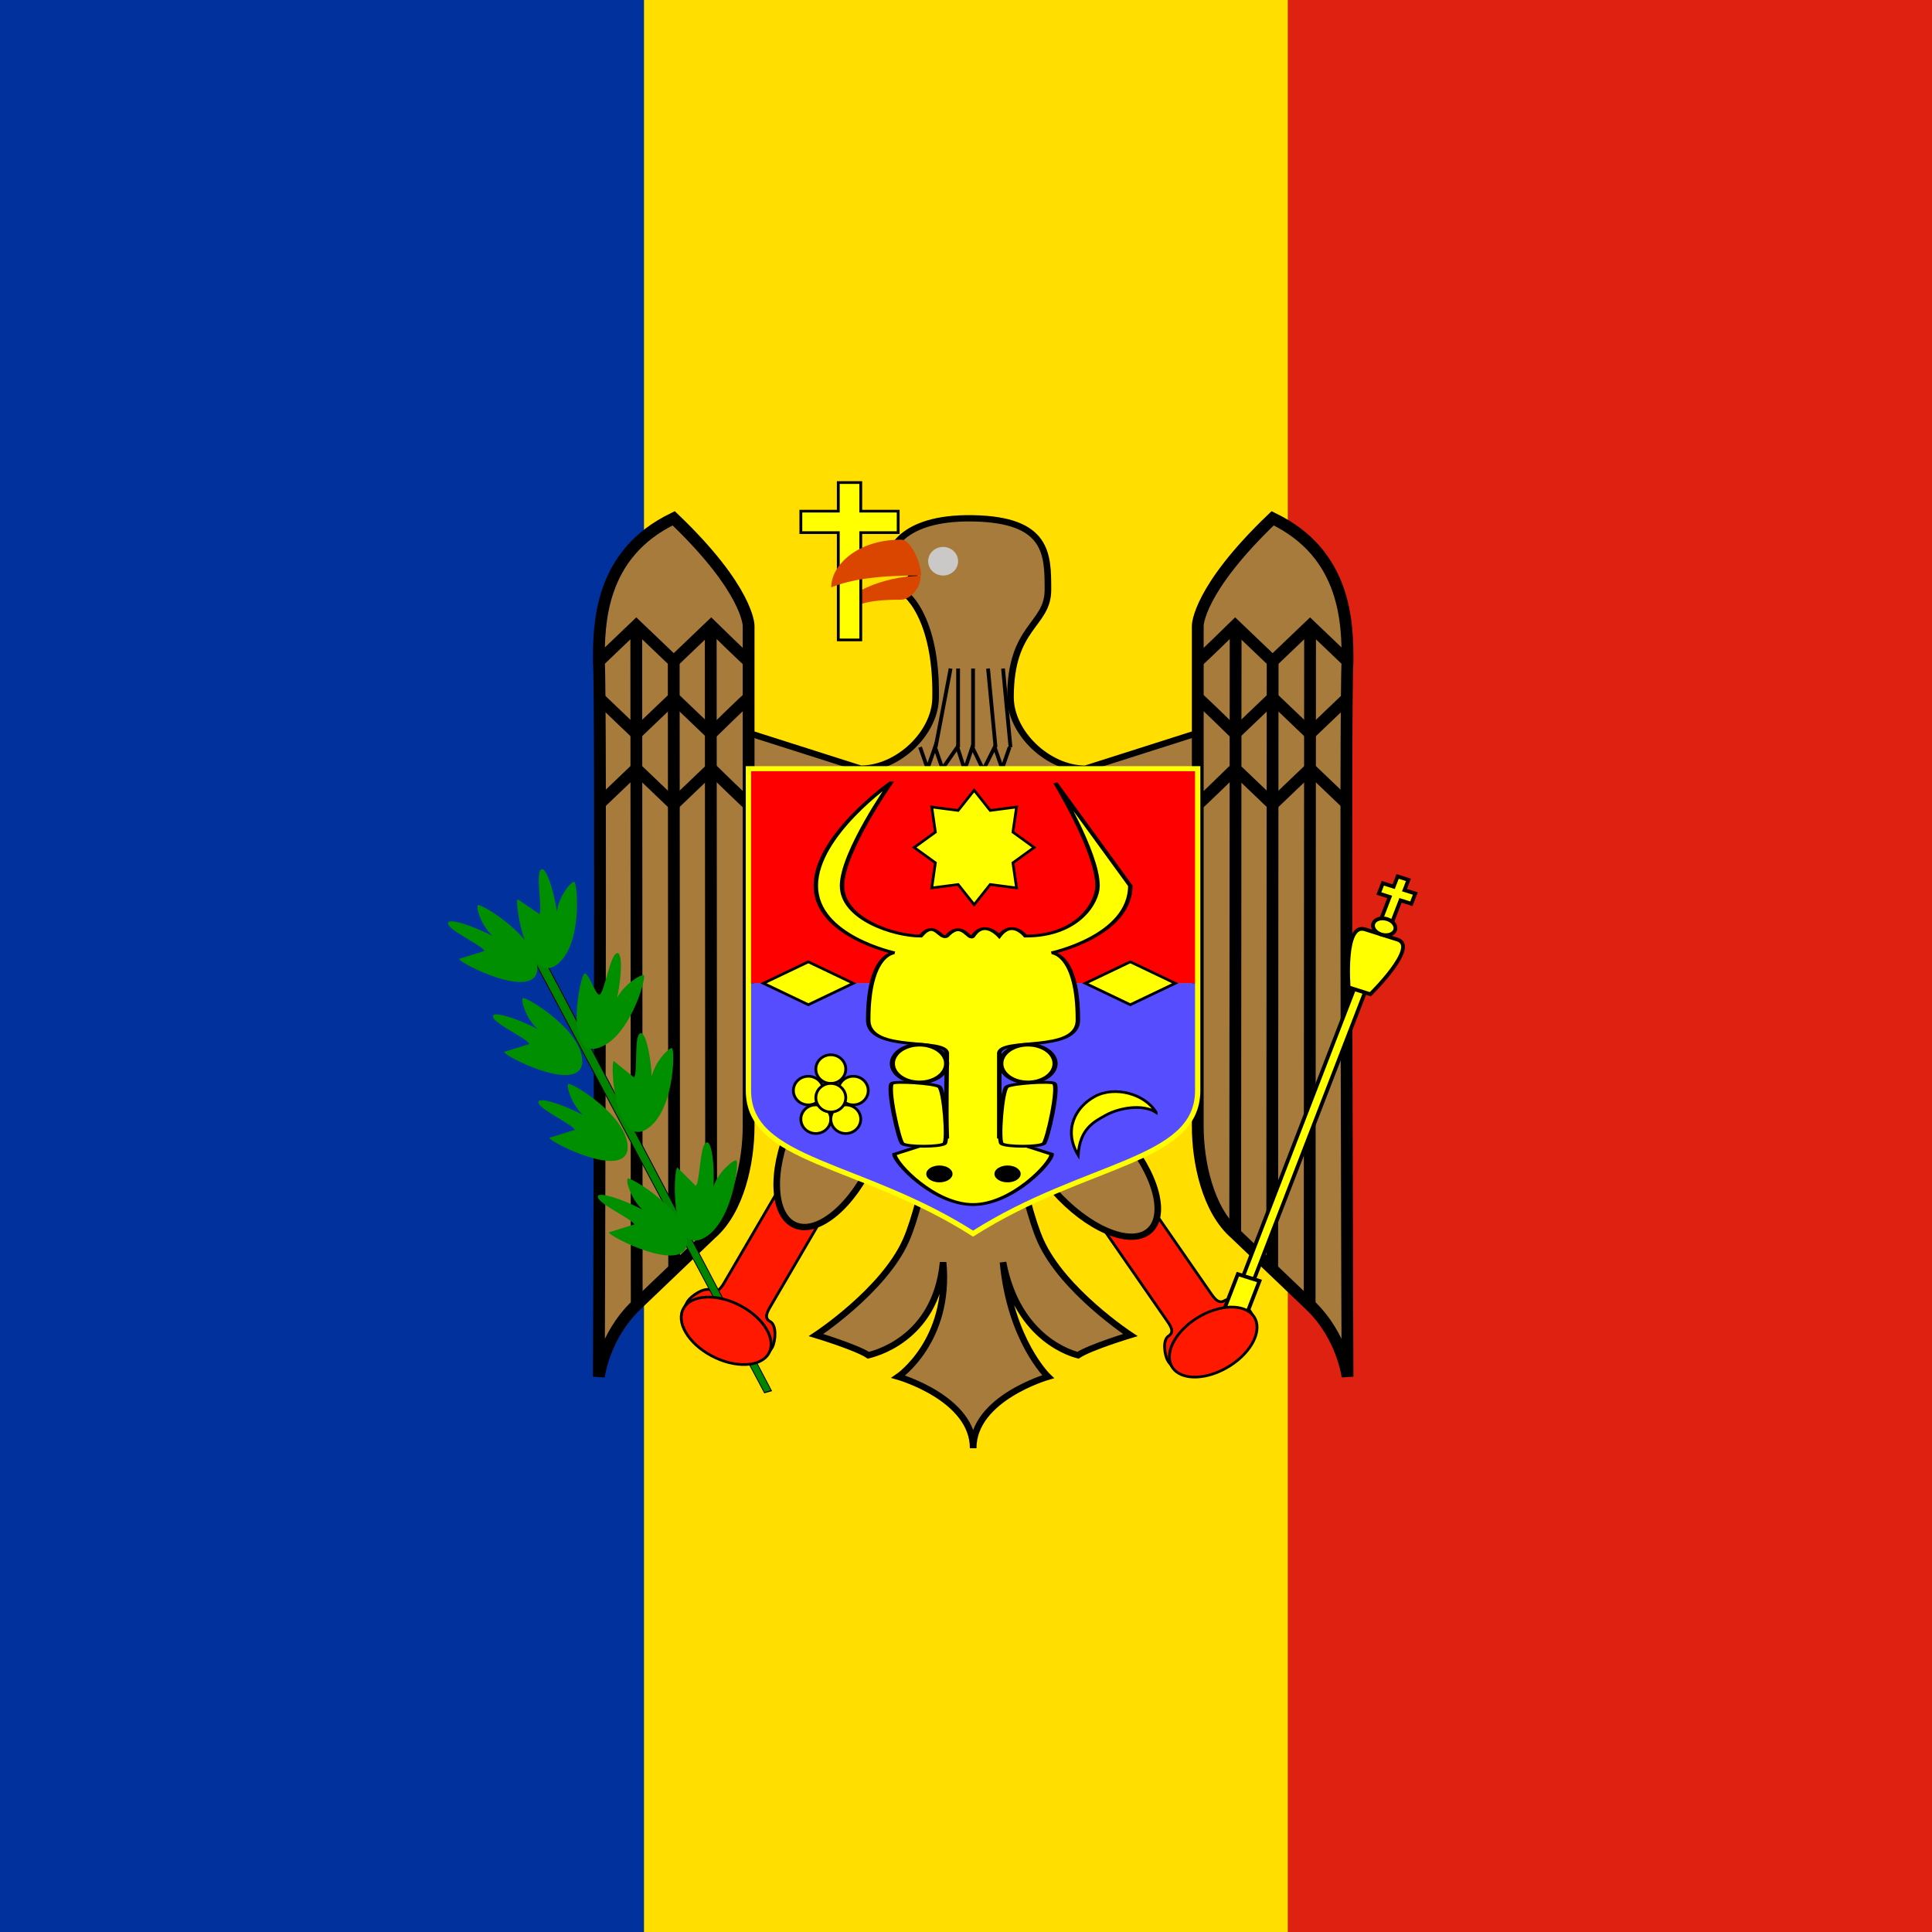 <svg xmlns="http://www.w3.org/2000/svg" height="512" width="512">
    <rect width="100%" height="100%" fill="#333333" stroke="none"/>
    <g fill-rule="evenodd">
        <path fill="#00319c" d="M0 0h170.667v512h-170.667z"/>
        <path fill="#ffde00" d="M170.667 0h170.667v512h-170.667z"/>
        <path fill="#de2110" d="M341.333 0h170.667v512h-170.667z"/>
    </g>
    <g>
        <path d="M173.62 690.94v63.779c0 3.544 0 7.087-3.543 7.087-3.544 0-7.087 7.087-7.087 10.63 0 7.087 3.543 10.63 7.087 10.63h31.889c3.544 0 7.087-3.543 7.087-10.63-.228-3.723-3.543-10.63-7.087-10.63-3.543 0-3.543-3.543-3.543-7.087v-63.779" fill-rule="evenodd" transform="matrix(.467 -.295 .309 .446 -5.141 64.457)" stroke="#000" stroke-width="1pt" fill="#ff1900"/>
        <path d="M177.17 696.26c0 24.461-9.518 44.291-21.26 44.291-11.741 0-21.26-19.83-21.26-44.291s9.518-44.291 21.26-44.291c11.741 0 21.26 19.83 21.26 44.291z" fill-rule="evenodd" transform="matrix(.428 -.345 .361 .409 -29.653 77.217)" stroke="#000" stroke-width="3.125" fill="#a77b3b"/>
        <path d="M173.62 690.94v63.779c0 3.544 0 7.087-3.543 7.087-3.544 0-7.087 7.087-7.087 10.63 0 7.087 3.543 10.63 7.087 10.63h31.889c3.544 0 7.087-3.543 7.087-10.63-.228-3.723-3.543-10.63-7.087-10.63-3.543 0-3.543-3.543-3.543-7.087v-63.779" fill-rule="evenodd" transform="matrix(.489 .261 -.273 .467 313.316 -58.252)" stroke="#000" stroke-width="1pt" fill="#ff1900"/>
        <path d="M421.65 701.58h-28.347c-.937.938-8.998 54.066-17.716 74.409-10.63 24.803-42.465 46.69-42.465 46.69s19.073 6.045 24.748 10.003c1.411-.415 31.835-7.086 35.378-46.063 3.544 38.977-21.205 56.693-21.205 56.693s35.433 10.63 35.433 35.433c0-24.803 35.434-35.433 35.434-35.433s-17.772-17.716-21.315-56.693c7.086 38.977 34.077 45.648 35.488 46.063 5.675-3.958 24.748-10.003 24.748-10.003s-31.835-21.887-42.465-46.69c-8.718-20.343-16.779-73.471-17.716-74.409z" fill-rule="evenodd" transform="matrix(.56 0 0 .535 29.714 -86.329)" stroke="#000" stroke-width="3.125" fill="#a77b3b"/>
        <path d="M336.61 467.7l53.15 17.716c17.716 0 35.433-17.697 35.433-35.414.589-39.414-14.174-53.168-17.717-53.168l7.087-7.087-10.63-10.63s3.554-18.382 38.976-17.698c35.421.685 35.433 17.717 35.433 35.433 0 17.717-17.716 17.717-17.716 53.15 0 17.717 17.716 35.433 35.433 35.433l53.15-17.716v177.16h-212.6v-177.18z" fill-rule="evenodd" transform="matrix(.56 0 0 .535 9.841 -55.998)" stroke="#000" stroke-width="3.125" fill="#a77b3b"/>
        <g stroke="#000" fill="none">
            <path d="M243.833 198.005l1.977 5.686 1.977-5.686 1.977 5.686 3.954-5.686 1.925 6.007 2.029-6.007 2.917 6.007 3.014-6.007 1.977 5.686 1.977-5.686"/>
            <path d="M251.918 177.171l-3.968 20.852"/>
            <path d="M253.906 177.171v20.852"/>
            <path d="M257.871 177.171v20.852"/>
            <path d="M261.841 177.171l1.984 20.852"/>
            <path d="M265.811 177.171l1.984 20.852"/>
        </g>
        <g stroke="#000" stroke-width="3.125">
            <path d="M178.545 137.362c-19.842 9.479-19.842 28.435-19.842 37.913.701 8.623 0 189.567 0 189.567s1.291-10.712 9.922-18.957l9.921-9.478 9.922-9.479c7.253-6.299 9.921-18.957 9.921-28.435v-132.696s0-9.479-19.842-28.435z" fill-rule="evenodd" fill="#a77b3b"/>
            <path d="M198.391 175.252c-.234 0-9.921-9.479-9.921-9.479l-9.922 9.479-9.921-9.479-9.922 9.479" fill="none"/>
            <path d="M198.391 184.925c-.234 0-9.921 9.479-9.921 9.479l-9.922-9.479-9.921 9.479-9.922-9.479" fill="none"/>
            <path d="M198.391 213.177c-.234 0-9.921-9.479-9.921-9.479l-9.922 9.479-9.921-9.479-9.922 9.479" fill="none"/>
            <path d="M188.351 165.724l.116 161.141" fill="none"/>
            <path d="M178.544 175.212l.116 160.773" fill="none"/>
            <path d="M168.62 165.98l.116 180.186" fill="none"/>
        </g>
        <g stroke="#000" stroke-width="3.125">
            <path d="M337.263 137.362c19.842 9.479 19.842 28.435 19.842 37.913-.701 8.623 0 189.567 0 189.567s-1.291-10.712-9.922-18.957l-9.921-9.478-9.922-9.479c-7.253-6.299-9.921-18.957-9.921-28.435v-132.696s0-9.479 19.842-28.435z" fill-rule="evenodd" fill="#a77b3b"/>
            <path d="M317.417 175.252c.234 0 9.921-9.479 9.921-9.479l9.922 9.479 9.921-9.479 9.922 9.479" fill="none"/>
            <path d="M317.417 184.925c.234 0 9.921 9.479 9.921 9.479l9.922-9.479 9.921 9.479 9.922-9.479" fill="none"/>
            <path d="M317.417 213.177c.234 0 9.921-9.479 9.921-9.479l9.922 9.479 9.921-9.479 9.922 9.479" fill="none"/>
            <path d="M327.457 165.724l-.116 161.141" fill="none"/>
            <path d="M337.264 175.212l-.116 160.773" fill="none"/>
            <path d="M347.183 165.98l-.116 180.186" fill="none"/>
        </g>
        <path d="M177.17 696.26c0 24.461-9.518 44.291-21.26 44.291-11.741 0-21.26-19.83-21.26-44.291s9.518-44.291 21.26-44.291c11.741 0 21.26 19.83 21.26 44.291z" fill-rule="evenodd" transform="matrix(.517 .206 -.216 .494 290.199 -73.205)" stroke="#000" stroke-width="3.125" fill="#a77b3b"/>
        <g>
            <path fill-rule="evenodd" fill="#f00" d="M198.343 203.707h119.056v56.871h-119.056z"/>
            <path d="M198.343 260.578h119.056v28.435c0 18.957-29.764 18.957-59.528 37.913-29.764-18.957-59.528-18.957-59.528-37.913v-28.435z" fill-rule="evenodd" fill="#564dff"/>
            <path d="M336.61 485.43h212.6v159.45c0 35.433-53.15 35.433-106.3 70.866-53.149-35.433-106.3-35.433-106.3-70.866v-159.45z" transform="matrix(.56 0 0 .535 9.842 -55.998)" stroke="#ff0" stroke-width="2.5" fill="none"/>
            <path d="M385.59 129.9s-50.618 55.447-50.618 108.6c0 53.149 53.149 70.866 53.149 70.866s-17.717 0-17.717 70.866c0 35.433 53.15 17.717 53.15 35.433 0 17.717-.751 60.578 0 88.583l-35.433 17.716c0 8.859 26.575 53.15 53.15 53.15 26.574 0 53.149-44.291 53.149-53.15l-35.433-17.716v-88.583c0-17.716 53.15 0 53.15-35.433 0-70.866-17.717-70.866-17.717-70.866s53.15-17.717 53.15-70.866l-50.619-108.6c0-.001 28.473 73.163 28.473 108.6 0 17.717-13.287 53.149-48.72 53.149 0 0-8.961-17.716-17.717 0 0 0-10.189-17.716-17.716 0-2.598 6.115-7.207-17.716-17.717 0-4.465 4.697-7.984-17.716-17.717 0-17.716 0-53.148-17.716-53.149-53.149 0-35.433 32.902-108.6 32.902-108.6z" fill-rule="evenodd" transform="matrix(.392 0 0 .251 84.892 174.865)" stroke="#000" stroke-width="3.011" fill="#ff0"/>
            <path d="M382.68 248.03c-3.543 3.543 4.581 61.274 7.087 63.779 3.543 3.543 24.803 3.543 28.346 0 2.525-2.525 0-56.693-3.543-60.236-3.543-3.544-29.384-6.049-31.89-3.543z" fill-rule="evenodd" transform="matrix(.392 0 0 .251 86.387 224.834)" stroke="#000" stroke-width="3.011" fill="#ff0"/>
            <path d="M382.68 248.03c-3.543 3.543 4.581 61.274 7.087 63.779 3.543 3.543 24.803 3.543 28.346 0 2.525-2.525 0-56.693-3.543-60.236-3.543-3.544-29.384-6.049-31.89-3.543z" fill-rule="evenodd" transform="matrix(-.392 0 0 .251 429.359 224.834)" stroke="#000" stroke-width="3.011" fill="#ff0"/>
            <path d="M414.57 228.54c0 8.806-7.139 15.945-15.945 15.945-8.806 0-15.945-7.139-15.945-15.945 0-8.806 7.139-15.945 15.945-15.945 8.806 0 15.945 7.139 15.945 15.945z" fill-rule="evenodd" transform="matrix(.451 0 0 .313 63.897 210.32)" stroke="#000" stroke-width="3.011" fill="#ff0"/>
            <path d="M414.57 228.54c0 8.806-7.139 15.945-15.945 15.945-8.806 0-15.945-7.139-15.945-15.945 0-8.806 7.139-15.945 15.945-15.945 8.806 0 15.945 7.139 15.945 15.945z" fill-rule="evenodd" transform="matrix(.451 0 0 .313 92.631 210.32)" stroke="#000" stroke-width="3.011" fill="#ff0"/>
            <path d="M270.489 311.101c0 1.233-1.556 2.232-3.476 2.232s-3.476-.999-3.476-2.232 1.556-2.232 3.476-2.232 3.476.999 3.476 2.232z" fill-rule="evenodd"/>
            <path d="M252.427 311.101c0 1.233-1.556 2.232-3.476 2.232s-3.476-.999-3.476-2.232 1.556-2.232 3.476-2.232 3.476.999 3.476 2.232z" fill-rule="evenodd"/>
            <path fill-rule="evenodd" transform="matrix(.547 0 0 .522 17.827 -47.305)" stroke="#000" stroke-width="1pt" fill="#ff0" d="M439.37 549.92l-7.78-10.26-12.77 1.75 1.76-12.76-10.26-7.78 10.26-7.79-1.76-12.76 12.77 1.76 7.78-10.27 7.78 10.27 12.77-1.76-1.76 12.76 10.26 7.79-10.26 7.78 1.76 12.76-12.77-1.75z"/>
            <path d="M496.06 591.73l21.26 10.63 21.26-10.63-21.26-10.63-21.26 10.63z" fill-rule="evenodd" transform="matrix(.56 0 0 .535 9.841 -55.998)" stroke="#000" stroke-width="1pt" fill="#ff0"/>
            <path d="M496.06 591.73l21.26 10.63 21.26-10.63-21.26-10.63-21.26 10.63z" fill-rule="evenodd" transform="matrix(.56 0 0 .535 -75.481 -55.998)" stroke="#000" stroke-width="1pt" fill="#ff0"/>
            <path d="M535.04 659.06c-3.543-7.086-14.173-10.63-21.259-10.63-7.087 0-14.174 0-21.26 10.63 0-14.173 10.502-21.26 21.26-21.26 10.756 0 21.259 10.503 21.259 21.26z" fill-rule="evenodd" transform="matrix(.486 -.266 .279 .464 -137.523 131.311)" stroke="#000" stroke-width="1pt" fill="#ff0"/>
            <path d="M386.22 651.97c0 3.914-3.173 7.087-7.087 7.087s-7.087-3.173-7.087-7.087 3.173-7.087 7.087-7.087 7.087 3.173 7.087 7.087z" fill-rule="evenodd" transform="matrix(.56 0 0 .535 7.857 -65.477)" stroke="#000" stroke-width="1pt" fill="#ff0"/>
            <path d="M386.22 651.97c0 3.914-3.173 7.087-7.087 7.087s-7.087-3.173-7.087-7.087 3.173-7.087 7.087-7.087 7.087 3.173 7.087 7.087z" fill-rule="evenodd" transform="matrix(.56 0 0 .535 3.888 -52.207)" stroke="#000" stroke-width="1pt" fill="#ff0"/>
            <path d="M386.22 651.97c0 3.914-3.173 7.087-7.087 7.087s-7.087-3.173-7.087-7.087 3.173-7.087 7.087-7.087 7.087 3.173 7.087 7.087z" fill-rule="evenodd" transform="matrix(.56 0 0 .535 1.904 -59.79)" stroke="#000" stroke-width="1pt" fill="#ff0"/>
            <path d="M386.22 651.97c0 3.914-3.173 7.087-7.087 7.087s-7.087-3.173-7.087-7.087 3.173-7.087 7.087-7.087 7.087 3.173 7.087 7.087z" fill-rule="evenodd" transform="matrix(.56 0 0 .535 11.825 -52.207)" stroke="#000" stroke-width="1pt" fill="#ff0"/>
            <path d="M386.22 651.97c0 3.914-3.173 7.087-7.087 7.087s-7.087-3.173-7.087-7.087 3.173-7.087 7.087-7.087 7.087 3.173 7.087 7.087z" fill-rule="evenodd" transform="matrix(.56 0 0 .535 13.81 -59.79)" stroke="#000" stroke-width="1pt" fill="#ff0"/>
            <path d="M386.22 651.97c0 3.914-3.173 7.087-7.087 7.087s-7.087-3.173-7.087-7.087 3.173-7.087 7.087-7.087 7.087 3.173 7.087 7.087z" fill-rule="evenodd" transform="matrix(.56 0 0 .535 7.857 -57.894)" stroke="#000" stroke-width="1pt" fill="#ff0"/>
        </g>
        <g fill-rule="evenodd">
            <path d="M238.685 158.927c-10.014 0-11.338 1.581-15.874 3.161 0-4.362 11.151-9.482 21.165-9.482 0 3.16-2.646 6.322-5.292 6.321z" fill="#da4500"/>
            <path d="M253.904 148.734c0 2.094-1.777 3.791-3.968 3.791s-3.968-1.697-3.968-3.791 1.777-3.791 3.968-3.791 3.968 1.697 3.968 3.791z" fill="#cac9c7"/>
            <path d="M361.42 357.87v10.63h17.717v53.15h10.63v-53.15h17.716v-10.63h-17.716v-14.173h-10.63v14.173h-17.717z" stroke="#000" stroke-width="1pt" fill="#ff0" transform="matrix(.56 0 0 .535 9.841 -55.998)"/>
            <path d="M244.103 152.495c-11.688 0-18.528 1.052-23.822 3.159 0-5.814 6.84-12.639 18.528-12.639 2.647 0 5.294 6.32 5.294 9.48z" fill="#da4500"/>
        </g>
        <g fill-rule="evenodd">
            <path d="M67.323 612.99c-14.173-14.17-16.634-21.36 3.543-10.1l283.75 247.5-3.366 6.968-283.93-244.37z" transform="matrix(.315 .241 -.114 .193 189.674 118.958)" stroke="#000" stroke-width=".875" fill="#008500"/>
            <path d="M182.059 329.621c.647-8.575-15.078-17.882-15.703-17.28-.625.601.943 5.598 3.923 8.206-5.712-2.948-11.697-4.768-11.826-3.493-.471 1.719 8.873 5.842 9.646 7.43l-6.748 2.107c.124 1.134 19.679 11.034 20.708 3.031z" fill="#008f00"/>
            <path d="M166.32 304.558c.647-8.575-15.078-17.882-15.703-17.28-.625.601.943 5.598 3.923 8.206-5.712-2.948-11.697-4.768-11.826-3.493-.471 1.719 8.873 5.842 9.646 7.43l-6.748 2.107c.124 1.134 19.679 11.034 20.708 3.031z" fill="#008f00"/>
            <path d="M154.276 281.803c.647-8.575-15.078-17.882-15.703-17.28-.625.601.943 5.598 3.923 8.206-5.712-2.948-11.697-4.768-11.826-3.493-.471 1.719 8.873 5.842 9.646 7.43l-6.748 2.107c.124 1.134 19.679 11.034 20.708 3.031z" fill="#008f00"/>
            <path d="M142.369 257.147c.647-8.575-15.078-17.882-15.703-17.28-.625.601.943 5.598 3.923 8.206-5.712-2.948-11.697-4.768-11.826-3.493-.471 1.719 8.873 5.842 9.646 7.43l-6.748 2.107c.124 1.134 19.679 11.034 20.708 3.031z" fill="#008f00"/>
            <path d="M146.945 256.056c7.616-4.594 6.103-22.236 5.224-22.36-.879-.124-4.159 4.051-4.584 7.896-.914-6.151-2.942-11.843-4.094-11.185-1.73.658.356 10.306-.523 11.843l-5.794-3.948c-.882.769 2.41 21.713 9.771 17.753z" fill="#008f00"/>
            <path d="M157.884 277.888c8.798-1.896 13.543-19.021 12.757-19.418-.786-.398-5.344 2.49-7.091 5.98 1.29-6.094 1.367-12.113.05-11.861-1.863.067-3.271 9.834-4.639 11.004-1.102.443-2.986-6.021-4.087-5.578-1.102.443-5.324 21.252 3.01 19.872z" fill="#008f00"/>
            <path d="M170.689 299.611c8.061-3.962 8.255-21.637 7.388-21.83-.867-.194-4.551 3.698-5.348 7.49-.319-6.194-1.796-12.02-3.012-11.457-1.793.516-.642 10.283-1.669 11.743l-5.412-4.392c-.957.695.309 21.798 8.053 18.447z" fill="#008f00"/>
            <path d="M185.587 328.524c8.404-3.165 10.41-20.734 9.57-21.01-.84-.276-4.895 3.241-6.075 6.937.319-6.194-.549-12.133-1.813-11.691-1.832.341-1.691 10.17-2.861 11.523l-4.919-4.892c-1.02.599-1.929 21.719 6.098 19.131z" fill="#008f00"/>
        </g>
        <path d="M209.06 775.98c0 7.828-10.312 14.173-23.031 14.173-12.72 0-23.031-6.346-23.031-14.173 0-7.828 10.312-14.173 23.031-14.173 12.72 0 23.031 6.346 23.031 14.173z" fill-rule="evenodd" transform="matrix(.489 .261 -.273 .467 313.316 -58.252)" stroke="#000" stroke-width="1pt" fill="#ff1900"/>
        <g stroke="#000" fill-rule="evenodd" fill="#ff0">
            <path d="M365.413 236.786l1.049-2.714 2.87.907 1.049-2.714 2.87.907-1.049 2.714 2.87.907-1.049 2.714-2.87-.907-2.622 6.785-2.87-.907 2.622-6.785-2.87-.907z"/>
            <path d="M359.367 260.76l2.87.907-30.415 78.71-2.87-.907z"/>
            <path d="M328.041 337.662l5.74 1.814-8.391 21.713-5.74-1.814z"/>
            <path d="M361.743 246.284l8.61 2.721c5.74 1.814-7.203 14.474-7.203 14.474l-5.74-1.814s-1.407-17.196 4.334-15.381z"/>
            <path d="M369.701 246.517c-.434 1.124-2.072 1.63-3.657 1.129s-2.518-1.818-2.083-2.943 2.072-1.63 3.657-1.129 2.518 1.818 2.083 2.943z"/>
        </g>
        <path d="M209.06 775.98c0 7.828-10.312 14.173-23.031 14.173-12.72 0-23.031-6.346-23.031-14.173 0-7.828 10.312-14.173 23.031-14.173 12.72 0 23.031 6.346 23.031 14.173z" fill-rule="evenodd" transform="matrix(.467 -.295 .309 .446 -5.141 64.457)" stroke="#000" stroke-width="1pt" fill="#ff1900"/>
    </g>
</svg>
